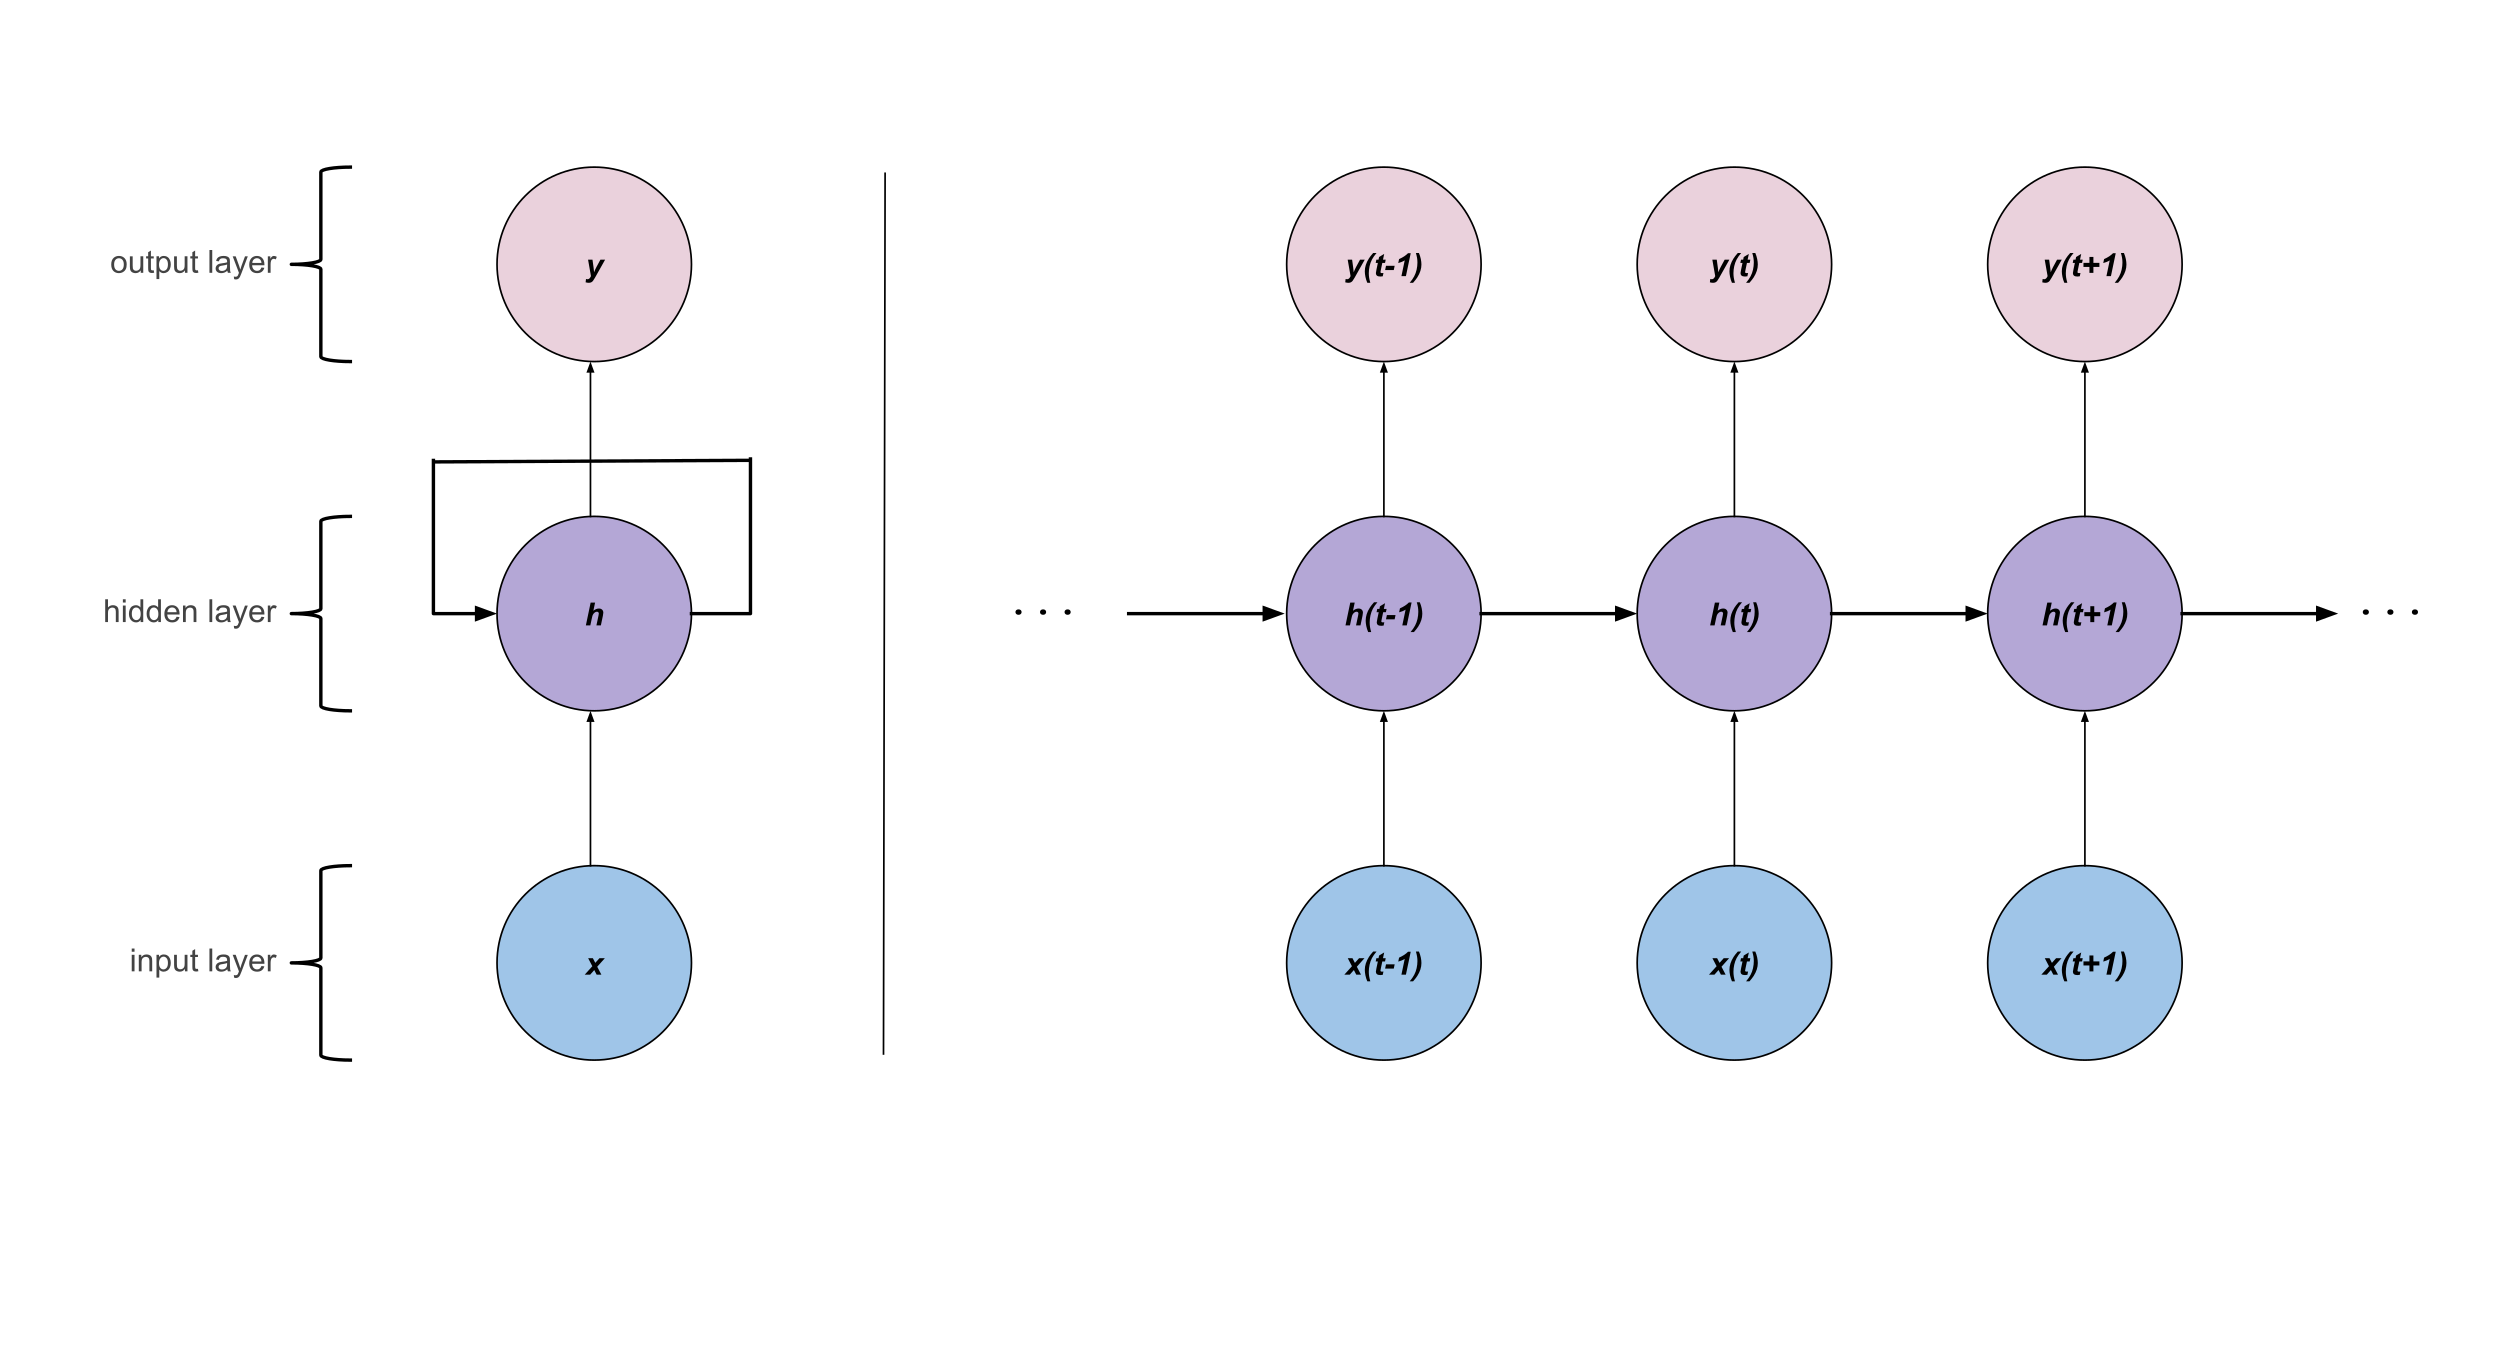 <svg version="1.1" viewBox="0.0 0.0 1466.74 789.635" fill="none" stroke="none" stroke-linecap="square" stroke-miterlimit="10" xmlns:xlink="http://www.w3.org/1999/xlink" xmlns="http://www.w3.org/2000/svg"><clipPath id="p.0"><path d="m0 0l1466.74 0l0 789.635l-1466.74 0l0 -789.635z" clip-rule="nonzero"/></clipPath><g clip-path="url(#p.0)"><path fill="#000000" fill-opacity="0.0" d="m0 0l1466.74 0l0 789.635l-1466.74 0z" fill-rule="evenodd"/><path fill="#9fc5e8" d="m754.882 564.914l0 0c0 -31.502 25.537 -57.039 57.039 -57.039l0 0c15.128 0 29.636 6.009 40.333 16.706c10.697 10.697 16.706 25.205 16.706 40.333l0 0c0 31.502 -25.537 57.039 -57.039 57.039l0 0c-31.502 0 -57.039 -25.537 -57.039 -57.039z" fill-rule="evenodd"/><path stroke="#000000" stroke-width="1.0" stroke-linejoin="round" stroke-linecap="butt" d="m754.882 564.914l0 0c0 -31.502 25.537 -57.039 57.039 -57.039l0 0c15.128 0 29.636 6.009 40.333 16.706c10.697 10.697 16.706 25.205 16.706 40.333l0 0c0 31.502 -25.537 57.039 -57.039 57.039l0 0c-31.502 0 -57.039 -25.537 -57.039 -57.039z" fill-rule="evenodd"/><path fill="#000000" d="m794.323 569.116l-2.406 2.719l-3.203 0l4.469 -4.953l-2.453 -4.719l2.766 0l1.422 2.75l2.453 -2.75l3.172 0l-4.484 5.016l2.438 4.656l-2.781 0l-1.391 -2.719zm9.641 6.641l-1.766 0q-0.75 -1.734 -1.109 -3.516q-0.359 -1.781 -0.359 -3.266q0 -1.859 0.594 -3.734q0.594 -1.875 1.828 -3.812q0.766 -1.234 2.484 -3.172l1.984 0q-1.734 2.031 -2.688 3.828q-0.938 1.797 -1.406 3.922q-0.453 2.109 -0.453 4.125q0 1.359 0.203 2.656q0.203 1.297 0.688 2.969zm3.15 -11.656l0.391 -1.938l1.281 0l0.312 -1.547l3.0 -1.812l-0.703 3.359l1.594 0l-0.391 1.938l-1.609 0l-0.844 4.047q-0.234 1.109 -0.234 1.266q0 0.297 0.188 0.469q0.203 0.172 0.703 0.172q0.172 0 0.859 -0.062l-0.406 1.938q-0.672 0.141 -1.391 0.141q-1.375 0 -2.016 -0.531q-0.625 -0.547 -0.625 -1.484q0 -0.453 0.344 -2.062l0.812 -3.891l-1.266 0zm6.056 1.656l5.078 0l-0.531 2.531l-5.078 0l0.531 -2.531zm7.181 -1.594l0.484 -2.328q3.375 -1.484 5.234 -3.438l1.594 0l-2.812 13.438l-2.641 0l1.938 -9.25q-0.812 0.516 -1.891 0.953q-1.062 0.438 -1.906 0.625zm10.36 -5.906l1.766 0q0.75 1.734 1.109 3.516q0.359 1.781 0.359 3.25q0 1.859 -0.594 3.734q-0.594 1.875 -1.828 3.828q-0.781 1.234 -2.484 3.172l-1.984 0q1.719 -2.031 2.656 -3.828q0.953 -1.781 1.422 -3.891q0.469 -2.125 0.469 -4.156q0 -1.375 -0.203 -2.656q-0.203 -1.297 -0.688 -2.969z" fill-rule="nonzero"/><path fill="#b4a7d6" d="m754.882 359.999l0 0c0 -31.502 25.537 -57.039 57.039 -57.039l0 0c15.128 0 29.636 6.009 40.333 16.706c10.697 10.697 16.706 25.205 16.706 40.333l0 0c0 31.502 -25.537 57.039 -57.039 57.039l0 0c-31.502 0 -57.039 -25.537 -57.039 -57.039z" fill-rule="evenodd"/><path stroke="#000000" stroke-width="1.0" stroke-linejoin="round" stroke-linecap="butt" d="m754.882 359.999l0 0c0 -31.502 25.537 -57.039 57.039 -57.039l0 0c15.128 0 29.636 6.009 40.333 16.706c10.697 10.697 16.706 25.205 16.706 40.333l0 0c0 31.502 -25.537 57.039 -57.039 57.039l0 0c-31.502 0 -57.039 -25.537 -57.039 -57.039z" fill-rule="evenodd"/><path fill="#000000" d="m792.001 366.919l-2.609 0l2.797 -13.359l2.609 0l-1.0 4.766q0.891 -0.703 1.656 -1.0q0.766 -0.312 1.641 -0.312q1.172 0 1.844 0.688q0.688 0.672 0.688 1.766q0 0.578 -0.25 1.797l-1.188 5.656l-2.609 0l1.219 -5.766q0.188 -0.938 0.188 -1.203q0 -0.484 -0.312 -0.766q-0.297 -0.297 -0.812 -0.297q-0.656 0 -1.25 0.453q-0.797 0.594 -1.203 1.469q-0.219 0.484 -0.594 2.281l-0.812 3.828zm12.474 3.922l-1.766 0q-0.75 -1.734 -1.109 -3.516q-0.359 -1.781 -0.359 -3.266q0 -1.859 0.594 -3.734q0.594 -1.875 1.828 -3.812q0.766 -1.234 2.484 -3.172l1.984 0q-1.734 2.031 -2.688 3.828q-0.938 1.797 -1.406 3.922q-0.453 2.109 -0.453 4.125q0 1.359 0.203 2.656q0.203 1.297 0.688 2.969zm3.15 -11.656l0.391 -1.938l1.281 0l0.312 -1.547l3.0 -1.812l-0.703 3.359l1.594 0l-0.391 1.938l-1.609 0l-0.844 4.047q-0.234 1.109 -0.234 1.266q0 0.297 0.188 0.469q0.203 0.172 0.703 0.172q0.172 0 0.859 -0.062l-0.406 1.938q-0.672 0.141 -1.391 0.141q-1.375 0 -2.016 -0.531q-0.625 -0.547 -0.625 -1.484q0 -0.453 0.344 -2.062l0.812 -3.891l-1.266 0zm6.056 1.656l5.078 0l-0.531 2.531l-5.078 0l0.531 -2.531zm7.181 -1.594l0.484 -2.328q3.375 -1.484 5.234 -3.438l1.594 0l-2.812 13.438l-2.641 0l1.938 -9.25q-0.812 0.516 -1.891 0.953q-1.062 0.438 -1.906 0.625zm10.36 -5.906l1.766 0q0.75 1.734 1.109 3.516q0.359 1.781 0.359 3.25q0 1.859 -0.594 3.734q-0.594 1.875 -1.828 3.828q-0.781 1.234 -2.484 3.172l-1.984 0q1.719 -2.031 2.656 -3.828q0.953 -1.781 1.422 -3.891q0.469 -2.125 0.469 -4.156q0 -1.375 -0.203 -2.656q-0.203 -1.297 -0.688 -2.969z" fill-rule="nonzero"/><path fill="#ead1dc" d="m754.882 155.084l0 0c0 -31.502 25.537 -57.039 57.039 -57.039l0 0c15.128 0 29.636 6.009 40.333 16.706c10.697 10.697 16.706 25.205 16.706 40.333l0 0c0 31.502 -25.537 57.039 -57.039 57.039l0 0c-31.502 0 -57.039 -25.537 -57.039 -57.039z" fill-rule="evenodd"/><path stroke="#000000" stroke-width="1.0" stroke-linejoin="round" stroke-linecap="butt" d="m754.882 155.084l0 0c0 -31.502 25.537 -57.039 57.039 -57.039l0 0c15.128 0 29.636 6.009 40.333 16.706c10.697 10.697 16.706 25.205 16.706 40.333l0 0c0 31.502 -25.537 57.039 -57.039 57.039l0 0c-31.502 0 -57.039 -25.537 -57.039 -57.039z" fill-rule="evenodd"/><path fill="#000000" d="m790.683 152.332l2.594 0l0.656 4.812q0.25 1.859 0.281 2.609q0.516 -1.484 1.406 -3.141l2.312 -4.281l2.766 0l-5.969 10.625q-0.75 1.312 -1.172 1.844q-0.422 0.531 -1.016 0.828q-0.594 0.297 -1.438 0.297q-0.828 0 -1.859 -0.281l0.219 -1.953q0.469 0.141 0.922 0.141q1.203 0 1.984 -1.828l-1.688 -9.672zm13.282 13.594l-1.766 0q-0.75 -1.734 -1.109 -3.516q-0.359 -1.781 -0.359 -3.266q0 -1.859 0.594 -3.734q0.594 -1.875 1.828 -3.812q0.766 -1.234 2.484 -3.172l1.984 0q-1.734 2.031 -2.688 3.828q-0.938 1.797 -1.406 3.922q-0.453 2.109 -0.453 4.125q0 1.359 0.203 2.656q0.203 1.297 0.688 2.969zm3.15 -11.656l0.391 -1.938l1.281 0l0.312 -1.547l3.0 -1.812l-0.703 3.359l1.594 0l-0.391 1.938l-1.609 0l-0.844 4.047q-0.234 1.109 -0.234 1.266q0 0.297 0.188 0.469q0.203 0.172 0.703 0.172q0.172 0 0.859 -0.062l-0.406 1.938q-0.672 0.141 -1.391 0.141q-1.375 0 -2.016 -0.531q-0.625 -0.547 -0.625 -1.484q0 -0.453 0.344 -2.062l0.812 -3.891l-1.266 0zm6.056 1.656l5.078 0l-0.531 2.531l-5.078 0l0.531 -2.531zm7.181 -1.594l0.484 -2.328q3.375 -1.484 5.234 -3.438l1.594 0l-2.812 13.438l-2.641 0l1.938 -9.25q-0.812 0.516 -1.891 0.953q-1.062 0.438 -1.906 0.625zm10.36 -5.906l1.766 0q0.75 1.734 1.109 3.516q0.359 1.781 0.359 3.25q0 1.859 -0.594 3.734q-0.594 1.875 -1.828 3.828q-0.781 1.234 -2.484 3.172l-1.984 0q1.719 -2.031 2.656 -3.828q0.953 -1.781 1.422 -3.891q0.469 -2.125 0.469 -4.156q0 -1.375 -0.203 -2.656q-0.203 -1.297 -0.688 -2.969z" fill-rule="nonzero"/><path fill="#9fc5e8" d="m960.523 564.914l0 0c0 -31.502 25.537 -57.039 57.039 -57.039l0 0c15.128 0 29.636 6.009 40.333 16.706c10.697 10.697 16.706 25.205 16.706 40.333l0 0c0 31.502 -25.537 57.039 -57.039 57.039l0 0c-31.502 0 -57.039 -25.537 -57.039 -57.039z" fill-rule="evenodd"/><path stroke="#000000" stroke-width="1.0" stroke-linejoin="round" stroke-linecap="butt" d="m960.523 564.914l0 0c0 -31.502 25.537 -57.039 57.039 -57.039l0 0c15.128 0 29.636 6.009 40.333 16.706c10.697 10.697 16.706 25.205 16.706 40.333l0 0c0 31.502 -25.537 57.039 -57.039 57.039l0 0c-31.502 0 -57.039 -25.537 -57.039 -57.039z" fill-rule="evenodd"/><path fill="#000000" d="m1008.259 569.116l-2.406 2.719l-3.203 0l4.469 -4.953l-2.453 -4.719l2.766 0l1.422 2.75l2.453 -2.75l3.172 0l-4.484 5.016l2.438 4.656l-2.781 0l-1.391 -2.719zm9.641 6.641l-1.766 0q-0.75 -1.734 -1.109 -3.516q-0.359 -1.781 -0.359 -3.266q0 -1.859 0.594 -3.734q0.594 -1.875 1.828 -3.812q0.766 -1.234 2.484 -3.172l1.984 0q-1.734 2.031 -2.688 3.828q-0.938 1.797 -1.406 3.922q-0.453 2.109 -0.453 4.125q0 1.359 0.203 2.656q0.203 1.297 0.688 2.969zm3.15 -11.656l0.391 -1.938l1.281 0l0.312 -1.547l3 -1.812l-0.703 3.359l1.594 0l-0.391 1.938l-1.609 0l-0.844 4.047q-0.234 1.109 -0.234 1.266q0 0.297 0.187 0.469q0.203 0.172 0.703 0.172q0.172 0 0.859 -0.062l-0.406 1.938q-0.672 0.141 -1.391 0.141q-1.375 0 -2.016 -0.531q-0.625 -0.547 -0.625 -1.484q0 -0.453 0.344 -2.062l0.812 -3.891l-1.266 0zm7.01 -5.844l1.766 0q0.75 1.734 1.109 3.516q0.359 1.781 0.359 3.25q0 1.859 -0.594 3.734q-0.594 1.875 -1.828 3.828q-0.781 1.234 -2.484 3.172l-1.984 0q1.719 -2.031 2.656 -3.828q0.953 -1.781 1.422 -3.891q0.469 -2.125 0.469 -4.156q0 -1.375 -0.203 -2.656q-0.203 -1.297 -0.688 -2.969z" fill-rule="nonzero"/><path fill="#b4a7d6" d="m960.523 359.999l0 0c0 -31.502 25.537 -57.039 57.039 -57.039l0 0c15.128 0 29.636 6.009 40.333 16.706c10.697 10.697 16.706 25.205 16.706 40.333l0 0c0 31.502 -25.537 57.039 -57.039 57.039l0 0c-31.502 0 -57.039 -25.537 -57.039 -57.039z" fill-rule="evenodd"/><path stroke="#000000" stroke-width="1.0" stroke-linejoin="round" stroke-linecap="butt" d="m960.523 359.999l0 0c0 -31.502 25.537 -57.039 57.039 -57.039l0 0c15.128 0 29.636 6.009 40.333 16.706c10.697 10.697 16.706 25.205 16.706 40.333l0 0c0 31.502 -25.537 57.039 -57.039 57.039l0 0c-31.502 0 -57.039 -25.537 -57.039 -57.039z" fill-rule="evenodd"/><path fill="#000000" d="m1005.936 366.919l-2.609 0l2.797 -13.359l2.609 0l-1.0 4.766q0.891 -0.703 1.656 -1.0q0.766 -0.312 1.641 -0.312q1.172 0 1.844 0.688q0.688 0.672 0.688 1.766q0 0.578 -0.25 1.797l-1.188 5.656l-2.609 0l1.219 -5.766q0.188 -0.938 0.188 -1.203q0 -0.484 -0.312 -0.766q-0.297 -0.297 -0.812 -0.297q-0.656 0 -1.25 0.453q-0.797 0.594 -1.203 1.469q-0.219 0.484 -0.594 2.281l-0.812 3.828zm12.474 3.922l-1.766 0q-0.75 -1.734 -1.109 -3.516q-0.359 -1.781 -0.359 -3.266q0 -1.859 0.594 -3.734q0.594 -1.875 1.828 -3.812q0.766 -1.234 2.484 -3.172l1.984 0q-1.734 2.031 -2.688 3.828q-0.938 1.797 -1.406 3.922q-0.453 2.109 -0.453 4.125q0 1.359 0.203 2.656q0.203 1.297 0.688 2.969zm3.15 -11.656l0.391 -1.938l1.281 0l0.312 -1.547l3 -1.812l-0.703 3.359l1.594 0l-0.391 1.938l-1.609 0l-0.844 4.047q-0.234 1.109 -0.234 1.266q0 0.297 0.188 0.469q0.203 0.172 0.703 0.172q0.172 0 0.859 -0.062l-0.406 1.938q-0.672 0.141 -1.391 0.141q-1.375 0 -2.016 -0.531q-0.625 -0.547 -0.625 -1.484q0 -0.453 0.344 -2.062l0.812 -3.891l-1.266 0zm7.01 -5.844l1.766 0q0.75 1.734 1.109 3.516q0.359 1.781 0.359 3.25q0 1.859 -0.594 3.734q-0.594 1.875 -1.828 3.828q-0.781 1.234 -2.484 3.172l-1.984 0q1.719 -2.031 2.656 -3.828q0.953 -1.781 1.422 -3.891q0.469 -2.125 0.469 -4.156q0 -1.375 -0.203 -2.656q-0.203 -1.297 -0.688 -2.969z" fill-rule="nonzero"/><path fill="#ead1dc" d="m960.523 155.084l0 0c0 -31.502 25.537 -57.039 57.039 -57.039l0 0c15.128 0 29.636 6.009 40.333 16.706c10.697 10.697 16.706 25.205 16.706 40.333l0 0c0 31.502 -25.537 57.039 -57.039 57.039l0 0c-31.502 0 -57.039 -25.537 -57.039 -57.039z" fill-rule="evenodd"/><path stroke="#000000" stroke-width="1.0" stroke-linejoin="round" stroke-linecap="butt" d="m960.523 155.084l0 0c0 -31.502 25.537 -57.039 57.039 -57.039l0 0c15.128 0 29.636 6.009 40.333 16.706c10.697 10.697 16.706 25.205 16.706 40.333l0 0c0 31.502 -25.537 57.039 -57.039 57.039l0 0c-31.502 0 -57.039 -25.537 -57.039 -57.039z" fill-rule="evenodd"/><path fill="#000000" d="m1004.618 152.332l2.594 0l0.656 4.812q0.25 1.859 0.281 2.609q0.516 -1.484 1.406 -3.141l2.312 -4.281l2.766 0l-5.969 10.625q-0.75 1.312 -1.172 1.844q-0.422 0.531 -1.016 0.828q-0.594 0.297 -1.438 0.297q-0.828 0 -1.859 -0.281l0.219 -1.953q0.469 0.141 0.922 0.141q1.203 0 1.984 -1.828l-1.688 -9.672zm13.282 13.594l-1.766 0q-0.75 -1.734 -1.109 -3.516q-0.359 -1.781 -0.359 -3.266q0 -1.859 0.594 -3.734q0.594 -1.875 1.828 -3.812q0.766 -1.234 2.484 -3.172l1.984 0q-1.734 2.031 -2.688 3.828q-0.938 1.797 -1.406 3.922q-0.453 2.109 -0.453 4.125q0 1.359 0.203 2.656q0.203 1.297 0.688 2.969zm3.15 -11.656l0.391 -1.938l1.281 0l0.312 -1.547l3 -1.812l-0.703 3.359l1.594 0l-0.391 1.938l-1.609 0l-0.844 4.047q-0.234 1.109 -0.234 1.266q0 0.297 0.187 0.469q0.203 0.172 0.703 0.172q0.172 0 0.859 -0.062l-0.406 1.938q-0.672 0.141 -1.391 0.141q-1.375 0 -2.016 -0.531q-0.625 -0.547 -0.625 -1.484q0 -0.453 0.344 -2.062l0.812 -3.891l-1.266 0zm7.01 -5.844l1.766 0q0.75 1.734 1.109 3.516q0.359 1.781 0.359 3.25q0 1.859 -0.594 3.734q-0.594 1.875 -1.828 3.828q-0.781 1.234 -2.484 3.172l-1.984 0q1.719 -2.031 2.656 -3.828q0.953 -1.781 1.422 -3.891q0.469 -2.125 0.469 -4.156q0 -1.375 -0.203 -2.656q-0.203 -1.297 -0.688 -2.969z" fill-rule="nonzero"/><path fill="#9fc5e8" d="m1166.164 564.914l0 0c0 -31.502 25.537 -57.039 57.039 -57.039l0 0c15.128 0 29.636 6.009 40.333 16.706c10.697 10.697 16.706 25.205 16.706 40.333l0 0c0 31.502 -25.537 57.039 -57.039 57.039l0 0c-31.502 0 -57.039 -25.537 -57.039 -57.039z" fill-rule="evenodd"/><path stroke="#000000" stroke-width="1.0" stroke-linejoin="round" stroke-linecap="butt" d="m1166.164 564.914l0 0c0 -31.502 25.537 -57.039 57.039 -57.039l0 0c15.128 0 29.636 6.009 40.333 16.706c10.697 10.697 16.706 25.205 16.706 40.333l0 0c0 31.502 -25.537 57.039 -57.039 57.039l0 0c-31.502 0 -57.039 -25.537 -57.039 -57.039z" fill-rule="evenodd"/><path fill="#000000" d="m1203.264 569.116l-2.406 2.719l-3.203 0l4.469 -4.953l-2.453 -4.719l2.766 0l1.422 2.75l2.453 -2.75l3.172 0l-4.484 5.016l2.438 4.656l-2.781 0l-1.391 -2.719zm9.641 6.641l-1.766 0q-0.75 -1.734 -1.109 -3.516q-0.359 -1.781 -0.359 -3.266q0 -1.859 0.594 -3.734q0.594 -1.875 1.828 -3.812q0.766 -1.234 2.484 -3.172l1.984 0q-1.734 2.031 -2.688 3.828q-0.938 1.797 -1.406 3.922q-0.453 2.109 -0.453 4.125q0 1.359 0.203 2.656q0.203 1.297 0.688 2.969zm3.15 -11.656l0.391 -1.938l1.281 0l0.312 -1.547l3.0 -1.812l-0.703 3.359l1.594 0l-0.391 1.938l-1.609 0l-0.844 4.047q-0.234 1.109 -0.234 1.266q0 0.297 0.188 0.469q0.203 0.172 0.703 0.172q0.172 0 0.859 -0.062l-0.406 1.938q-0.672 0.141 -1.391 0.141q-1.375 0 -2.016 -0.531q-0.625 -0.547 -0.625 -1.484q0 -0.453 0.344 -2.062l0.812 -3.891l-1.266 0zm9.807 5.812l0 -3.469l-3.5 0l0 -2.391l3.5 0l0 -3.484l2.328 0l0 3.484l3.516 0l0 2.391l-3.516 0l0 3.469l-2.328 0zm8.114 -5.75l0.484 -2.328q3.375 -1.484 5.234 -3.438l1.594 0l-2.812 13.438l-2.641 0l1.938 -9.25q-0.812 0.516 -1.891 0.953q-1.062 0.438 -1.906 0.625zm10.36 -5.906l1.766 0q0.75 1.734 1.109 3.516q0.359 1.781 0.359 3.25q0 1.859 -0.594 3.734q-0.594 1.875 -1.828 3.828q-0.781 1.234 -2.484 3.172l-1.984 0q1.719 -2.031 2.656 -3.828q0.953 -1.781 1.422 -3.891q0.469 -2.125 0.469 -4.156q0 -1.375 -0.203 -2.656q-0.203 -1.297 -0.688 -2.969z" fill-rule="nonzero"/><path fill="#b4a7d6" d="m1166.164 359.999l0 0c0 -31.502 25.537 -57.039 57.039 -57.039l0 0c15.128 0 29.636 6.009 40.333 16.706c10.697 10.697 16.706 25.205 16.706 40.333l0 0c0 31.502 -25.537 57.039 -57.039 57.039l0 0c-31.502 0 -57.039 -25.537 -57.039 -57.039z" fill-rule="evenodd"/><path stroke="#000000" stroke-width="1.0" stroke-linejoin="round" stroke-linecap="butt" d="m1166.164 359.999l0 0c0 -31.502 25.537 -57.039 57.039 -57.039l0 0c15.128 0 29.636 6.009 40.333 16.706c10.697 10.697 16.706 25.205 16.706 40.333l0 0c0 31.502 -25.537 57.039 -57.039 57.039l0 0c-31.502 0 -57.039 -25.537 -57.039 -57.039z" fill-rule="evenodd"/><path fill="#000000" d="m1200.942 366.919l-2.609 0l2.797 -13.359l2.609 0l-1.0 4.766q0.891 -0.703 1.656 -1.0q0.766 -0.312 1.641 -0.312q1.172 0 1.844 0.688q0.688 0.672 0.688 1.766q0 0.578 -0.25 1.797l-1.188 5.656l-2.609 0l1.219 -5.766q0.188 -0.938 0.188 -1.203q0 -0.484 -0.312 -0.766q-0.297 -0.297 -0.812 -0.297q-0.656 0 -1.25 0.453q-0.797 0.594 -1.203 1.469q-0.219 0.484 -0.594 2.281l-0.812 3.828zm12.474 3.922l-1.766 0q-0.75 -1.734 -1.109 -3.516q-0.359 -1.781 -0.359 -3.266q0 -1.859 0.594 -3.734q0.594 -1.875 1.828 -3.812q0.766 -1.234 2.484 -3.172l1.984 0q-1.734 2.031 -2.688 3.828q-0.938 1.797 -1.406 3.922q-0.453 2.109 -0.453 4.125q0 1.359 0.203 2.656q0.203 1.297 0.688 2.969zm3.15 -11.656l0.391 -1.938l1.281 0l0.312 -1.547l3.0 -1.812l-0.703 3.359l1.594 0l-0.391 1.938l-1.609 0l-0.844 4.047q-0.234 1.109 -0.234 1.266q0 0.297 0.188 0.469q0.203 0.172 0.703 0.172q0.172 0 0.859 -0.062l-0.406 1.938q-0.672 0.141 -1.391 0.141q-1.375 0 -2.016 -0.531q-0.625 -0.547 -0.625 -1.484q0 -0.453 0.344 -2.062l0.812 -3.891l-1.266 0zm9.807 5.812l0 -3.469l-3.5 0l0 -2.391l3.5 0l0 -3.484l2.328 0l0 3.484l3.516 0l0 2.391l-3.516 0l0 3.469l-2.328 0zm8.114 -5.75l0.484 -2.328q3.375 -1.484 5.234 -3.438l1.594 0l-2.812 13.438l-2.641 0l1.938 -9.25q-0.812 0.516 -1.891 0.953q-1.062 0.438 -1.906 0.625zm10.36 -5.906l1.766 0q0.75 1.734 1.109 3.516q0.359 1.781 0.359 3.25q0 1.859 -0.594 3.734q-0.594 1.875 -1.828 3.828q-0.781 1.234 -2.484 3.172l-1.984 0q1.719 -2.031 2.656 -3.828q0.953 -1.781 1.422 -3.891q0.469 -2.125 0.469 -4.156q0 -1.375 -0.203 -2.656q-0.203 -1.297 -0.688 -2.969z" fill-rule="nonzero"/><path fill="#ead1dc" d="m1166.164 155.084l0 0c0 -31.502 25.537 -57.039 57.039 -57.039l0 0c15.128 0 29.636 6.009 40.333 16.706c10.697 10.697 16.706 25.205 16.706 40.333l0 0c0 31.502 -25.537 57.039 -57.039 57.039l0 0c-31.502 0 -57.039 -25.537 -57.039 -57.039z" fill-rule="evenodd"/><path stroke="#000000" stroke-width="1.0" stroke-linejoin="round" stroke-linecap="butt" d="m1166.164 155.084l0 0c0 -31.502 25.537 -57.039 57.039 -57.039l0 0c15.128 0 29.636 6.009 40.333 16.706c10.697 10.697 16.706 25.205 16.706 40.333l0 0c0 31.502 -25.537 57.039 -57.039 57.039l0 0c-31.502 0 -57.039 -25.537 -57.039 -57.039z" fill-rule="evenodd"/><path fill="#000000" d="m1199.624 152.332l2.594 0l0.656 4.812q0.25 1.859 0.281 2.609q0.516 -1.484 1.406 -3.141l2.312 -4.281l2.766 0l-5.969 10.625q-0.75 1.312 -1.172 1.844q-0.422 0.531 -1.016 0.828q-0.594 0.297 -1.438 0.297q-0.828 0 -1.859 -0.281l0.219 -1.953q0.469 0.141 0.922 0.141q1.203 0 1.984 -1.828l-1.688 -9.672zm13.282 13.594l-1.766 0q-0.75 -1.734 -1.109 -3.516q-0.359 -1.781 -0.359 -3.266q0 -1.859 0.594 -3.734q0.594 -1.875 1.828 -3.812q0.766 -1.234 2.484 -3.172l1.984 0q-1.734 2.031 -2.688 3.828q-0.938 1.797 -1.406 3.922q-0.453 2.109 -0.453 4.125q0 1.359 0.203 2.656q0.203 1.297 0.688 2.969zm3.15 -11.656l0.391 -1.938l1.281 0l0.312 -1.547l3.0 -1.812l-0.703 3.359l1.594 0l-0.391 1.938l-1.609 0l-0.844 4.047q-0.234 1.109 -0.234 1.266q0 0.297 0.188 0.469q0.203 0.172 0.703 0.172q0.172 0 0.859 -0.062l-0.406 1.938q-0.672 0.141 -1.391 0.141q-1.375 0 -2.016 -0.531q-0.625 -0.547 -0.625 -1.484q0 -0.453 0.344 -2.062l0.812 -3.891l-1.266 0zm9.807 5.812l0 -3.469l-3.5 0l0 -2.391l3.5 0l0 -3.484l2.328 0l0 3.484l3.516 0l0 2.391l-3.516 0l0 3.469l-2.328 0zm8.114 -5.75l0.484 -2.328q3.375 -1.484 5.234 -3.438l1.594 0l-2.812 13.438l-2.641 0l1.938 -9.25q-0.812 0.516 -1.891 0.953q-1.062 0.438 -1.906 0.625zm10.36 -5.906l1.766 0q0.75 1.734 1.109 3.516q0.359 1.781 0.359 3.25q0 1.859 -0.594 3.734q-0.594 1.875 -1.828 3.828q-0.781 1.234 -2.484 3.172l-1.984 0q1.719 -2.031 2.656 -3.828q0.953 -1.781 1.422 -3.891q0.469 -2.125 0.469 -4.156q0 -1.375 -0.203 -2.656q-0.203 -1.297 -0.688 -2.969z" fill-rule="nonzero"/><path fill="#000000" fill-opacity="0.0" d="m811.921 507.875l0 -90.835" fill-rule="evenodd"/><path stroke="#000000" stroke-width="1.0" stroke-linejoin="round" stroke-linecap="butt" d="m811.921 507.875l0 -84.835" fill-rule="evenodd"/><path fill="#000000" stroke="#000000" stroke-width="1.0" stroke-linecap="butt" d="m813.573 423.04l-1.652 -4.538l-1.652 4.538z" fill-rule="evenodd"/><path fill="#000000" fill-opacity="0.0" d="m811.921 302.96l0 -90.835" fill-rule="evenodd"/><path stroke="#000000" stroke-width="1.0" stroke-linejoin="round" stroke-linecap="butt" d="m811.921 302.96l0 -84.835" fill-rule="evenodd"/><path fill="#000000" stroke="#000000" stroke-width="1.0" stroke-linecap="butt" d="m813.573 218.125l-1.652 -4.538l-1.652 4.538z" fill-rule="evenodd"/><path fill="#000000" fill-opacity="0.0" d="m868.961 359.999l91.559 0" fill-rule="evenodd"/><path stroke="#000000" stroke-width="2.0" stroke-linejoin="round" stroke-linecap="butt" d="m868.961 359.999l79.559 0" fill-rule="evenodd"/><path fill="#000000" stroke="#000000" stroke-width="2.0" stroke-linecap="butt" d="m948.52 363.303l9.076 -3.303l-9.076 -3.303z" fill-rule="evenodd"/><path fill="#000000" fill-opacity="0.0" d="m1017.562 302.96l0 -90.835" fill-rule="evenodd"/><path stroke="#000000" stroke-width="1.0" stroke-linejoin="round" stroke-linecap="butt" d="m1017.562 302.96l0 -84.835" fill-rule="evenodd"/><path fill="#000000" stroke="#000000" stroke-width="1.0" stroke-linecap="butt" d="m1019.214 218.125l-1.652 -4.538l-1.652 4.538z" fill-rule="evenodd"/><path fill="#000000" fill-opacity="0.0" d="m1074.602 359.999l91.559 0" fill-rule="evenodd"/><path stroke="#000000" stroke-width="2.0" stroke-linejoin="round" stroke-linecap="butt" d="m1074.602 359.999l79.559 0" fill-rule="evenodd"/><path fill="#000000" stroke="#000000" stroke-width="2.0" stroke-linecap="butt" d="m1154.161 363.303l9.076 -3.303l-9.076 -3.303z" fill-rule="evenodd"/><path fill="#000000" fill-opacity="0.0" d="m1017.562 507.875l0 -90.835" fill-rule="evenodd"/><path stroke="#000000" stroke-width="1.0" stroke-linejoin="round" stroke-linecap="butt" d="m1017.562 507.875l0 -84.835" fill-rule="evenodd"/><path fill="#000000" stroke="#000000" stroke-width="1.0" stroke-linecap="butt" d="m1019.214 423.04l-1.652 -4.538l-1.652 4.538z" fill-rule="evenodd"/><path fill="#000000" fill-opacity="0.0" d="m1223.203 507.875l0 -90.835" fill-rule="evenodd"/><path stroke="#000000" stroke-width="1.0" stroke-linejoin="round" stroke-linecap="butt" d="m1223.203 507.875l0 -84.835" fill-rule="evenodd"/><path fill="#000000" stroke="#000000" stroke-width="1.0" stroke-linecap="butt" d="m1224.855 423.04l-1.652 -4.538l-1.652 4.538z" fill-rule="evenodd"/><path fill="#000000" fill-opacity="0.0" d="m1223.203 302.96l0 -90.835" fill-rule="evenodd"/><path stroke="#000000" stroke-width="1.0" stroke-linejoin="round" stroke-linecap="butt" d="m1223.203 302.96l0 -84.835" fill-rule="evenodd"/><path fill="#000000" stroke="#000000" stroke-width="1.0" stroke-linecap="butt" d="m1224.855 218.125l-1.652 -4.538l-1.652 4.538z" fill-rule="evenodd"/><path fill="#9fc5e8" d="m291.602 564.916l0 0c0 -31.502 25.537 -57.039 57.039 -57.039l0 0c15.128 0 29.636 6.009 40.333 16.706c10.697 10.697 16.706 25.205 16.706 40.333l0 0c0 31.502 -25.537 57.039 -57.039 57.039l0 0c-31.502 0 -57.039 -25.537 -57.039 -57.039z" fill-rule="evenodd"/><path stroke="#000000" stroke-width="1.0" stroke-linejoin="round" stroke-linecap="butt" d="m291.602 564.916l0 0c0 -31.502 25.537 -57.039 57.039 -57.039l0 0c15.128 0 29.636 6.009 40.333 16.706c10.697 10.697 16.706 25.205 16.706 40.333l0 0c0 31.502 -25.537 57.039 -57.039 57.039l0 0c-31.502 0 -57.039 -25.537 -57.039 -57.039z" fill-rule="evenodd"/><path fill="#000000" d="m348.656 569.117l-2.406 2.719l-3.203 0l4.469 -4.953l-2.453 -4.719l2.766 0l1.422 2.75l2.453 -2.75l3.172 0l-4.484 5.016l2.438 4.656l-2.781 0l-1.391 -2.719z" fill-rule="nonzero"/><path fill="#b4a7d6" d="m291.602 360.001l0 0c0 -31.502 25.537 -57.039 57.039 -57.039l0 0c15.128 0 29.636 6.009 40.333 16.706c10.697 10.697 16.706 25.205 16.706 40.333l0 0c0 31.502 -25.537 57.039 -57.039 57.039l0 0c-31.502 0 -57.039 -25.537 -57.039 -57.039z" fill-rule="evenodd"/><path stroke="#000000" stroke-width="1.0" stroke-linejoin="round" stroke-linecap="butt" d="m291.602 360.001l0 0c0 -31.502 25.537 -57.039 57.039 -57.039l0 0c15.128 0 29.636 6.009 40.333 16.706c10.697 10.697 16.706 25.205 16.706 40.333l0 0c0 31.502 -25.537 57.039 -57.039 57.039l0 0c-31.502 0 -57.039 -25.537 -57.039 -57.039z" fill-rule="evenodd"/><path fill="#000000" d="m346.334 366.921l-2.609 0l2.797 -13.359l2.609 0l-1.0 4.766q0.891 -0.703 1.656 -1.0q0.766 -0.312 1.641 -0.312q1.172 0 1.844 0.688q0.688 0.672 0.688 1.766q0 0.578 -0.25 1.797l-1.188 5.656l-2.609 0l1.219 -5.766q0.188 -0.938 0.188 -1.203q0 -0.484 -0.312 -0.766q-0.297 -0.297 -0.812 -0.297q-0.656 0 -1.25 0.453q-0.797 0.594 -1.203 1.469q-0.219 0.484 -0.594 2.281l-0.812 3.828z" fill-rule="nonzero"/><path fill="#ead1dc" d="m291.602 155.085l0 0c0 -31.502 25.537 -57.039 57.039 -57.039l0 0c15.128 0 29.636 6.009 40.333 16.706c10.697 10.697 16.706 25.205 16.706 40.333l0 0c0 31.502 -25.537 57.039 -57.039 57.039l0 0c-31.502 0 -57.039 -25.537 -57.039 -57.039z" fill-rule="evenodd"/><path stroke="#000000" stroke-width="1.0" stroke-linejoin="round" stroke-linecap="butt" d="m291.602 155.085l0 0c0 -31.502 25.537 -57.039 57.039 -57.039l0 0c15.128 0 29.636 6.009 40.333 16.706c10.697 10.697 16.706 25.205 16.706 40.333l0 0c0 31.502 -25.537 57.039 -57.039 57.039l0 0c-31.502 0 -57.039 -25.537 -57.039 -57.039z" fill-rule="evenodd"/><path fill="#000000" d="m345.016 152.333l2.594 0l0.656 4.812q0.25 1.859 0.281 2.609q0.516 -1.484 1.406 -3.141l2.312 -4.281l2.766 0l-5.969 10.625q-0.75 1.312 -1.172 1.844q-0.422 0.531 -1.016 0.828q-0.594 0.297 -1.438 0.297q-0.828 0 -1.859 -0.281l0.219 -1.953q0.469 0.141 0.922 0.141q1.203 0 1.984 -1.828l-1.688 -9.672z" fill-rule="nonzero"/><path fill="#000000" fill-opacity="0.0" d="m346.423 302.96l0 -90.835" fill-rule="evenodd"/><path stroke="#000000" stroke-width="1.0" stroke-linejoin="round" stroke-linecap="butt" d="m346.423 302.96l0 -84.835" fill-rule="evenodd"/><path fill="#000000" stroke="#000000" stroke-width="1.0" stroke-linecap="butt" d="m348.075 218.125l-1.652 -4.538l-1.652 4.538z" fill-rule="evenodd"/><path fill="#000000" fill-opacity="0.0" d="m346.423 507.875l0 -90.835" fill-rule="evenodd"/><path stroke="#000000" stroke-width="1.0" stroke-linejoin="round" stroke-linecap="butt" d="m346.423 507.875l0 -84.835" fill-rule="evenodd"/><path fill="#000000" stroke="#000000" stroke-width="1.0" stroke-linecap="butt" d="m348.075 423.04l-1.652 -4.538l-1.652 4.538z" fill-rule="evenodd"/><path fill="#000000" fill-opacity="0.0" d="m405.68 360.001l34.614 0l0 -90.709" fill-rule="evenodd"/><path stroke="#000000" stroke-width="2.0" stroke-linejoin="round" stroke-linecap="butt" d="m405.68 360.001l34.614 0l0 -90.709" fill-rule="evenodd"/><path fill="#000000" fill-opacity="0.0" d="m291.602 360.001l-37.323 0l0 -89.858" fill-rule="evenodd"/><path stroke="#000000" stroke-width="2.0" stroke-linejoin="round" stroke-linecap="butt" d="m279.602 360.001l-25.323 0l0 -89.858" fill-rule="evenodd"/><path fill="#000000" stroke="#000000" stroke-width="2.0" stroke-linecap="butt" d="m279.602 363.304l9.076 -3.303l-9.076 -3.303z" fill-rule="evenodd"/><path fill="#000000" fill-opacity="0.0" d="m254.766 270.992l184.378 -0.913" fill-rule="evenodd"/><path stroke="#000000" stroke-width="2.0" stroke-linejoin="round" stroke-linecap="butt" d="m254.766 270.992l184.378 -0.913" fill-rule="evenodd"/><path fill="#000000" fill-opacity="0.0" d="m205.551 621.955c-9.558 0 -17.307 -1.291 -17.307 -2.884l0 -51.271c0 -1.593 -7.749 -2.884 -17.307 -2.884l0 0c9.558 0 17.307 -1.291 17.307 -2.884l0 -51.271l0 0c0 -1.593 7.749 -2.884 17.307 -2.884z" fill-rule="evenodd"/><path fill="#000000" fill-opacity="0.0" d="m205.551 621.955c-9.558 0 -17.307 -1.291 -17.307 -2.884l0 -51.271c0 -1.593 -7.749 -2.884 -17.307 -2.884l0 0c9.558 0 17.307 -1.291 17.307 -2.884l0 -51.271l0 0c0 -1.593 7.749 -2.884 17.307 -2.884" fill-rule="evenodd"/><path stroke="#000000" stroke-width="2.0" stroke-linejoin="round" stroke-linecap="butt" d="m205.551 621.955c-9.558 0 -17.307 -1.291 -17.307 -2.884l0 -51.271c0 -1.593 -7.749 -2.884 -17.307 -2.884l0 0c9.558 0 17.307 -1.291 17.307 -2.884l0 -51.271l0 0c0 -1.593 7.749 -2.884 17.307 -2.884" fill-rule="evenodd"/><path fill="#000000" fill-opacity="0.0" d="m205.551 417.039c-9.558 0 -17.307 -1.291 -17.307 -2.884l0 -51.271c0 -1.593 -7.749 -2.884 -17.307 -2.884l0 0c9.558 0 17.307 -1.291 17.307 -2.884l0 -51.271l0 0c0 -1.593 7.749 -2.884 17.307 -2.884z" fill-rule="evenodd"/><path fill="#000000" fill-opacity="0.0" d="m205.551 417.039c-9.558 0 -17.307 -1.291 -17.307 -2.884l0 -51.271c0 -1.593 -7.749 -2.884 -17.307 -2.884l0 0c9.558 0 17.307 -1.291 17.307 -2.884l0 -51.271l0 0c0 -1.593 7.749 -2.884 17.307 -2.884" fill-rule="evenodd"/><path stroke="#000000" stroke-width="2.0" stroke-linejoin="round" stroke-linecap="butt" d="m205.551 417.039c-9.558 0 -17.307 -1.291 -17.307 -2.884l0 -51.271c0 -1.593 -7.749 -2.884 -17.307 -2.884l0 0c9.558 0 17.307 -1.291 17.307 -2.884l0 -51.271l0 0c0 -1.593 7.749 -2.884 17.307 -2.884" fill-rule="evenodd"/><path fill="#000000" fill-opacity="0.0" d="m205.551 212.123c-9.558 0 -17.307 -1.291 -17.307 -2.884l0 -51.271c0 -1.593 -7.749 -2.884 -17.307 -2.884l0 0c9.558 0 17.307 -1.291 17.307 -2.884l0 -51.271l0 0c0 -1.593 7.749 -2.884 17.307 -2.884z" fill-rule="evenodd"/><path fill="#000000" fill-opacity="0.0" d="m205.551 212.123c-9.558 0 -17.307 -1.291 -17.307 -2.884l0 -51.271c0 -1.593 -7.749 -2.884 -17.307 -2.884l0 0c9.558 0 17.307 -1.291 17.307 -2.884l0 -51.271l0 0c0 -1.593 7.749 -2.884 17.307 -2.884" fill-rule="evenodd"/><path stroke="#000000" stroke-width="2.0" stroke-linejoin="round" stroke-linecap="butt" d="m205.551 212.123c-9.558 0 -17.307 -1.291 -17.307 -2.884l0 -51.271c0 -1.593 -7.749 -2.884 -17.307 -2.884l0 0c9.558 0 17.307 -1.291 17.307 -2.884l0 -51.271l0 0c0 -1.593 7.749 -2.884 17.307 -2.884" fill-rule="evenodd"/><path fill="#000000" fill-opacity="0.0" d="m27.882 133.118l143.244 0l0 43.937l-143.244 0z" fill-rule="evenodd"/><path fill="#434343" d="m65.261 155.194q0 -2.688 1.484 -3.969q1.25 -1.078 3.047 -1.078q2.0 0 3.266 1.312q1.266 1.297 1.266 3.609q0 1.859 -0.562 2.938q-0.562 1.062 -1.641 1.656q-1.062 0.594 -2.328 0.594q-2.031 0 -3.281 -1.297q-1.25 -1.312 -1.25 -3.766zm1.688 0q0 1.859 0.797 2.797q0.812 0.922 2.047 0.922q1.219 0 2.031 -0.922q0.812 -0.938 0.812 -2.844q0 -1.797 -0.812 -2.719q-0.812 -0.922 -2.031 -0.922q-1.234 0 -2.047 0.922q-0.797 0.906 -0.797 2.766zm15.626 4.844l0 -1.422q-1.125 1.641 -3.062 1.641q-0.859 0 -1.609 -0.328q-0.734 -0.328 -1.094 -0.828q-0.359 -0.5 -0.5 -1.219q-0.109 -0.469 -0.109 -1.531l0 -5.984l1.641 0l0 5.359q0 1.281 0.109 1.734q0.156 0.641 0.656 1.016q0.5 0.375 1.234 0.375q0.734 0 1.375 -0.375q0.656 -0.391 0.922 -1.031q0.266 -0.656 0.266 -1.891l0 -5.188l1.641 0l0 9.672l-1.469 0zm7.626 -1.469l0.234 1.453q-0.688 0.141 -1.234 0.141q-0.891 0 -1.391 -0.281q-0.484 -0.281 -0.688 -0.734q-0.203 -0.469 -0.203 -1.938l0 -5.578l-1.203 0l0 -1.266l1.203 0l0 -2.391l1.625 -0.984l0 3.375l1.656 0l0 1.266l-1.656 0l0 5.672q0 0.688 0.078 0.891q0.094 0.203 0.281 0.328q0.203 0.109 0.578 0.109q0.266 0 0.719 -0.062zm1.605 5.172l0 -13.375l1.484 0l0 1.25q0.531 -0.734 1.188 -1.094q0.672 -0.375 1.625 -0.375q1.234 0 2.172 0.641q0.953 0.625 1.438 1.797q0.484 1.156 0.484 2.547q0 1.484 -0.531 2.672q-0.531 1.188 -1.547 1.828q-1.016 0.625 -2.141 0.625q-0.812 0 -1.469 -0.344q-0.656 -0.344 -1.062 -0.875l0 4.703l-1.641 0zm1.484 -8.484q0 1.859 0.75 2.766q0.766 0.891 1.828 0.891q1.094 0 1.875 -0.922q0.781 -0.938 0.781 -2.875q0 -1.844 -0.766 -2.766q-0.75 -0.922 -1.812 -0.922q-1.047 0 -1.859 0.984q-0.797 0.969 -0.797 2.844zm15.219 4.781l0 -1.422q-1.125 1.641 -3.062 1.641q-0.859 0 -1.609 -0.328q-0.734 -0.328 -1.094 -0.828q-0.359 -0.5 -0.5 -1.219q-0.109 -0.469 -0.109 -1.531l0 -5.984l1.641 0l0 5.359q0 1.281 0.109 1.734q0.156 0.641 0.656 1.016q0.5 0.375 1.234 0.375q0.734 0 1.375 -0.375q0.656 -0.391 0.922 -1.031q0.266 -0.656 0.266 -1.891l0 -5.188l1.641 0l0 9.672l-1.469 0zm7.626 -1.469l0.234 1.453q-0.688 0.141 -1.234 0.141q-0.891 0 -1.391 -0.281q-0.484 -0.281 -0.688 -0.734q-0.203 -0.469 -0.203 -1.938l0 -5.578l-1.203 0l0 -1.266l1.203 0l0 -2.391l1.625 -0.984l0 3.375l1.656 0l0 1.266l-1.656 0l0 5.672q0 0.688 0.078 0.891q0.094 0.203 0.281 0.328q0.203 0.109 0.578 0.109q0.266 0 0.719 -0.062zm6.742 1.469l0 -13.359l1.641 0l0 13.359l-1.641 0zm10.504 -1.188q-0.922 0.766 -1.766 1.094q-0.828 0.312 -1.797 0.312q-1.594 0 -2.453 -0.781q-0.859 -0.781 -0.859 -1.984q0 -0.719 0.328 -1.297q0.328 -0.594 0.844 -0.938q0.531 -0.359 1.188 -0.547q0.469 -0.125 1.453 -0.25q1.984 -0.234 2.922 -0.562q0.016 -0.344 0.016 -0.422q0 -1.0 -0.469 -1.422q-0.625 -0.547 -1.875 -0.547q-1.156 0 -1.703 0.406q-0.547 0.406 -0.812 1.422l-1.609 -0.219q0.219 -1.016 0.719 -1.641q0.5 -0.641 1.453 -0.984q0.953 -0.344 2.188 -0.344q1.25 0 2.016 0.297q0.781 0.281 1.141 0.734q0.375 0.438 0.516 1.109q0.078 0.422 0.078 1.516l0 2.188q0 2.281 0.109 2.891q0.109 0.594 0.406 1.156l-1.703 0q-0.266 -0.516 -0.328 -1.188zm-0.141 -3.672q-0.891 0.375 -2.672 0.625q-1.016 0.141 -1.438 0.328q-0.422 0.188 -0.656 0.531q-0.219 0.344 -0.219 0.781q0 0.656 0.5 1.094q0.5 0.438 1.453 0.438q0.938 0 1.672 -0.406q0.75 -0.422 1.094 -1.141q0.266 -0.562 0.266 -1.641l0 -0.609zm4.126 8.578l-0.188 -1.531q0.547 0.141 0.938 0.141q0.547 0 0.875 -0.188q0.328 -0.172 0.547 -0.5q0.156 -0.25 0.5 -1.219q0.047 -0.141 0.141 -0.406l-3.672 -9.688l1.766 0l2.016 5.594q0.391 1.078 0.703 2.25q0.281 -1.125 0.672 -2.203l2.078 -5.641l1.641 0l-3.688 9.828q-0.594 1.609 -0.922 2.203q-0.438 0.812 -1.0 1.188q-0.562 0.375 -1.344 0.375q-0.484 0 -1.062 -0.203zm16.031 -6.828l1.688 0.203q-0.406 1.484 -1.484 2.312q-1.078 0.812 -2.766 0.812q-2.125 0 -3.375 -1.297q-1.234 -1.312 -1.234 -3.672q0 -2.453 1.25 -3.797q1.266 -1.344 3.266 -1.344q1.938 0 3.156 1.328q1.234 1.312 1.234 3.703q0 0.156 0 0.438l-7.219 0q0.094 1.594 0.906 2.453q0.812 0.844 2.016 0.844q0.906 0 1.547 -0.469q0.641 -0.484 1.016 -1.516zm-5.391 -2.656l5.406 0q-0.109 -1.219 -0.625 -1.828q-0.781 -0.953 -2.031 -0.953q-1.125 0 -1.906 0.766q-0.766 0.75 -0.844 2.016zm9.126 5.766l0 -9.672l1.469 0l0 1.469q0.562 -1.031 1.031 -1.359q0.484 -0.328 1.062 -0.328q0.828 0 1.688 0.531l-0.562 1.516q-0.609 -0.359 -1.203 -0.359q-0.547 0 -0.969 0.328q-0.422 0.328 -0.609 0.891q-0.281 0.875 -0.281 1.922l0 5.062l-1.625 0z" fill-rule="nonzero"/><path fill="#000000" fill-opacity="0.0" d="m27.882 338.031l143.244 0l0 43.937l-143.244 0z" fill-rule="evenodd"/><path fill="#434343" d="m61.717 364.952l0 -13.359l1.641 0l0 4.797q1.141 -1.328 2.891 -1.328q1.078 0 1.859 0.422q0.797 0.422 1.141 1.172q0.344 0.75 0.344 2.172l0 6.125l-1.641 0l0 -6.125q0 -1.234 -0.531 -1.797q-0.531 -0.562 -1.516 -0.562q-0.719 0 -1.359 0.391q-0.641 0.375 -0.922 1.016q-0.266 0.641 -0.266 1.781l0 5.297l-1.641 0zm10.376 -11.469l0 -1.891l1.641 0l0 1.891l-1.641 0zm0 11.469l0 -9.672l1.641 0l0 9.672l-1.641 0zm10.41 0l0 -1.219q-0.906 1.438 -2.703 1.438q-1.156 0 -2.125 -0.641q-0.969 -0.641 -1.5 -1.781q-0.531 -1.141 -0.531 -2.625q0 -1.453 0.484 -2.625q0.484 -1.188 1.438 -1.812q0.969 -0.625 2.172 -0.625q0.875 0 1.547 0.375q0.688 0.359 1.109 0.953l0 -4.797l1.641 0l0 13.359l-1.531 0zm-5.172 -4.828q0 1.859 0.781 2.781q0.781 0.922 1.844 0.922q1.078 0 1.828 -0.875q0.75 -0.891 0.75 -2.688q0 -1.984 -0.766 -2.906q-0.766 -0.938 -1.891 -0.938q-1.078 0 -1.812 0.891q-0.734 0.891 -0.734 2.812zm15.548 4.828l0 -1.219q-0.906 1.438 -2.703 1.438q-1.156 0 -2.125 -0.641q-0.969 -0.641 -1.5 -1.781q-0.531 -1.141 -0.531 -2.625q0 -1.453 0.484 -2.625q0.484 -1.188 1.438 -1.812q0.969 -0.625 2.172 -0.625q0.875 0 1.547 0.375q0.688 0.359 1.109 0.953l0 -4.797l1.641 0l0 13.359l-1.531 0zm-5.172 -4.828q0 1.859 0.781 2.781q0.781 0.922 1.844 0.922q1.078 0 1.828 -0.875q0.75 -0.891 0.75 -2.688q0 -1.984 -0.766 -2.906q-0.766 -0.938 -1.891 -0.938q-1.078 0 -1.812 0.891q-0.734 0.891 -0.734 2.812zm15.907 1.719l1.688 0.203q-0.406 1.484 -1.484 2.312q-1.078 0.812 -2.766 0.812q-2.125 0 -3.375 -1.297q-1.234 -1.312 -1.234 -3.672q0 -2.453 1.25 -3.797q1.266 -1.344 3.266 -1.344q1.938 0 3.156 1.328q1.234 1.312 1.234 3.703q0 0.156 0 0.438l-7.219 0q0.094 1.594 0.906 2.453q0.812 0.844 2.016 0.844q0.906 0 1.547 -0.469q0.641 -0.484 1.016 -1.516zm-5.391 -2.656l5.406 0q-0.109 -1.219 -0.625 -1.828q-0.781 -0.953 -2.031 -0.953q-1.125 0 -1.906 0.766q-0.766 0.75 -0.844 2.016zm9.141 5.766l0 -9.672l1.469 0l0 1.375q1.062 -1.594 3.078 -1.594q0.875 0 1.609 0.312q0.734 0.312 1.094 0.828q0.375 0.5 0.516 1.203q0.094 0.453 0.094 1.594l0 5.953l-1.641 0l0 -5.891q0 -1.0 -0.203 -1.484q-0.188 -0.5 -0.672 -0.797q-0.484 -0.297 -1.141 -0.297q-1.047 0 -1.812 0.672q-0.75 0.656 -0.75 2.516l0 5.281l-1.641 0zm15.512 0l0 -13.359l1.641 0l0 13.359l-1.641 0zm10.504 -1.188q-0.922 0.766 -1.766 1.094q-0.828 0.312 -1.797 0.312q-1.594 0 -2.453 -0.781q-0.859 -0.781 -0.859 -1.984q0 -0.719 0.328 -1.297q0.328 -0.594 0.844 -0.938q0.531 -0.359 1.188 -0.547q0.469 -0.125 1.453 -0.25q1.984 -0.234 2.922 -0.562q0.016 -0.344 0.016 -0.422q0 -1.0 -0.469 -1.422q-0.625 -0.547 -1.875 -0.547q-1.156 0 -1.703 0.406q-0.547 0.406 -0.812 1.422l-1.609 -0.219q0.219 -1.016 0.719 -1.641q0.5 -0.641 1.453 -0.984q0.953 -0.344 2.188 -0.344q1.25 0 2.016 0.297q0.781 0.281 1.141 0.734q0.375 0.438 0.516 1.109q0.078 0.422 0.078 1.516l0 2.188q0 2.281 0.109 2.891q0.109 0.594 0.406 1.156l-1.703 0q-0.266 -0.516 -0.328 -1.188zm-0.141 -3.672q-0.891 0.375 -2.672 0.625q-1.016 0.141 -1.438 0.328q-0.422 0.188 -0.656 0.531q-0.219 0.344 -0.219 0.781q0 0.656 0.5 1.094q0.5 0.438 1.453 0.438q0.938 0 1.672 -0.406q0.75 -0.422 1.094 -1.141q0.266 -0.562 0.266 -1.641l0 -0.609zm4.126 8.578l-0.188 -1.531q0.547 0.141 0.938 0.141q0.547 0 0.875 -0.188q0.328 -0.172 0.547 -0.5q0.156 -0.25 0.5 -1.219q0.047 -0.141 0.141 -0.406l-3.672 -9.688l1.766 0l2.016 5.594q0.391 1.078 0.703 2.25q0.281 -1.125 0.672 -2.203l2.078 -5.641l1.641 0l-3.688 9.828q-0.594 1.609 -0.922 2.203q-0.438 0.812 -1.0 1.188q-0.562 0.375 -1.344 0.375q-0.484 0 -1.062 -0.203zm16.031 -6.828l1.688 0.203q-0.406 1.484 -1.484 2.312q-1.078 0.812 -2.766 0.812q-2.125 0 -3.375 -1.297q-1.234 -1.312 -1.234 -3.672q0 -2.453 1.25 -3.797q1.266 -1.344 3.266 -1.344q1.938 0 3.156 1.328q1.234 1.312 1.234 3.703q0 0.156 0 0.438l-7.219 0q0.094 1.594 0.906 2.453q0.812 0.844 2.016 0.844q0.906 0 1.547 -0.469q0.641 -0.484 1.016 -1.516zm-5.391 -2.656l5.406 0q-0.109 -1.219 -0.625 -1.828q-0.781 -0.953 -2.031 -0.953q-1.125 0 -1.906 0.766q-0.766 0.75 -0.844 2.016zm9.126 5.766l0 -9.672l1.469 0l0 1.469q0.562 -1.031 1.031 -1.359q0.484 -0.328 1.062 -0.328q0.828 0 1.688 0.531l-0.562 1.516q-0.609 -0.359 -1.203 -0.359q-0.547 0 -0.969 0.328q-0.422 0.328 -0.609 0.891q-0.281 0.875 -0.281 1.922l0 5.062l-1.625 0z" fill-rule="nonzero"/><path fill="#000000" fill-opacity="0.0" d="m27.882 542.945l143.244 0l0 43.937l-143.244 0z" fill-rule="evenodd"/><path fill="#434343" d="m77.285 558.396l0 -1.891l1.641 0l0 1.891l-1.641 0zm0 11.469l0 -9.672l1.641 0l0 9.672l-1.641 0zm4.145 0l0 -9.672l1.469 0l0 1.375q1.062 -1.594 3.078 -1.594q0.875 0 1.609 0.312q0.734 0.312 1.094 0.828q0.375 0.5 0.516 1.203q0.094 0.453 0.094 1.594l0 5.953l-1.641 0l0 -5.891q0 -1.0 -0.203 -1.484q-0.188 -0.5 -0.672 -0.797q-0.484 -0.297 -1.141 -0.297q-1.047 0 -1.812 0.672q-0.75 0.656 -0.75 2.516l0 5.281l-1.641 0zm10.376 3.703l0 -13.375l1.484 0l0 1.25q0.531 -0.734 1.188 -1.094q0.672 -0.375 1.625 -0.375q1.234 0 2.172 0.641q0.953 0.625 1.438 1.797q0.484 1.156 0.484 2.547q0 1.484 -0.531 2.672q-0.531 1.188 -1.547 1.828q-1.016 0.625 -2.141 0.625q-0.812 0 -1.469 -0.344q-0.656 -0.344 -1.062 -0.875l0 4.703l-1.641 0zm1.484 -8.484q0 1.859 0.75 2.766q0.766 0.891 1.828 0.891q1.094 0 1.875 -0.922q0.781 -0.938 0.781 -2.875q0 -1.844 -0.766 -2.766q-0.75 -0.922 -1.812 -0.922q-1.047 0 -1.859 0.984q-0.797 0.969 -0.797 2.844zm15.219 4.781l0 -1.422q-1.125 1.641 -3.062 1.641q-0.859 0 -1.609 -0.328q-0.734 -0.328 -1.094 -0.828q-0.359 -0.5 -0.5 -1.219q-0.109 -0.469 -0.109 -1.531l0 -5.984l1.641 0l0 5.359q0 1.281 0.109 1.734q0.156 0.641 0.656 1.016q0.5 0.375 1.234 0.375q0.734 0 1.375 -0.375q0.656 -0.391 0.922 -1.031q0.266 -0.656 0.266 -1.891l0 -5.188l1.641 0l0 9.672l-1.469 0zm7.626 -1.469l0.234 1.453q-0.688 0.141 -1.234 0.141q-0.891 0 -1.391 -0.281q-0.484 -0.281 -0.688 -0.734q-0.203 -0.469 -0.203 -1.938l0 -5.578l-1.203 0l0 -1.266l1.203 0l0 -2.391l1.625 -0.984l0 3.375l1.656 0l0 1.266l-1.656 0l0 5.672q0 0.688 0.078 0.891q0.094 0.203 0.281 0.328q0.203 0.109 0.578 0.109q0.266 0 0.719 -0.062zm6.742 1.469l0 -13.359l1.641 0l0 13.359l-1.641 0zm10.504 -1.188q-0.922 0.766 -1.766 1.094q-0.828 0.312 -1.797 0.312q-1.594 0 -2.453 -0.781q-0.859 -0.781 -0.859 -1.984q0 -0.719 0.328 -1.297q0.328 -0.594 0.844 -0.938q0.531 -0.359 1.188 -0.547q0.469 -0.125 1.453 -0.25q1.984 -0.234 2.922 -0.562q0.016 -0.344 0.016 -0.422q0 -1.0 -0.469 -1.422q-0.625 -0.547 -1.875 -0.547q-1.156 0 -1.703 0.406q-0.547 0.406 -0.812 1.422l-1.609 -0.219q0.219 -1.016 0.719 -1.641q0.5 -0.641 1.453 -0.984q0.953 -0.344 2.188 -0.344q1.25 0 2.016 0.297q0.781 0.281 1.141 0.734q0.375 0.438 0.516 1.109q0.078 0.422 0.078 1.516l0 2.188q0 2.281 0.109 2.891q0.109 0.594 0.406 1.156l-1.703 0q-0.266 -0.516 -0.328 -1.188zm-0.141 -3.672q-0.891 0.375 -2.672 0.625q-1.016 0.141 -1.438 0.328q-0.422 0.188 -0.656 0.531q-0.219 0.344 -0.219 0.781q0 0.656 0.5 1.094q0.5 0.438 1.453 0.438q0.938 0 1.672 -0.406q0.75 -0.422 1.094 -1.141q0.266 -0.562 0.266 -1.641l0 -0.609zm4.126 8.578l-0.188 -1.531q0.547 0.141 0.938 0.141q0.547 0 0.875 -0.188q0.328 -0.172 0.547 -0.5q0.156 -0.25 0.5 -1.219q0.047 -0.141 0.141 -0.406l-3.672 -9.688l1.766 0l2.016 5.594q0.391 1.078 0.703 2.25q0.281 -1.125 0.672 -2.203l2.078 -5.641l1.641 0l-3.688 9.828q-0.594 1.609 -0.922 2.203q-0.438 0.812 -1.0 1.188q-0.562 0.375 -1.344 0.375q-0.484 0 -1.062 -0.203zm16.031 -6.828l1.688 0.203q-0.406 1.484 -1.484 2.312q-1.078 0.812 -2.766 0.812q-2.125 0 -3.375 -1.297q-1.234 -1.312 -1.234 -3.672q0 -2.453 1.25 -3.797q1.266 -1.344 3.266 -1.344q1.938 0 3.156 1.328q1.234 1.312 1.234 3.703q0 0.156 0 0.438l-7.219 0q0.094 1.594 0.906 2.453q0.812 0.844 2.016 0.844q0.906 0 1.547 -0.469q0.641 -0.484 1.016 -1.516zm-5.391 -2.656l5.406 0q-0.109 -1.219 -0.625 -1.828q-0.781 -0.953 -2.031 -0.953q-1.125 0 -1.906 0.766q-0.766 0.75 -0.844 2.016zm9.126 5.766l0 -9.672l1.469 0l0 1.469q0.562 -1.031 1.031 -1.359q0.484 -0.328 1.062 -0.328q0.828 0 1.688 0.531l-0.562 1.516q-0.609 -0.359 -1.203 -0.359q-0.547 0 -0.969 0.328q-0.422 0.328 -0.609 0.891q-0.281 0.875 -0.281 1.922l0 5.062l-1.625 0z" fill-rule="nonzero"/><path fill="#000000" fill-opacity="0.0" d="m662.18 359.999l91.559 0" fill-rule="evenodd"/><path stroke="#000000" stroke-width="2.0" stroke-linejoin="round" stroke-linecap="butt" d="m662.18 359.999l79.559 0" fill-rule="evenodd"/><path fill="#000000" stroke="#000000" stroke-width="2.0" stroke-linecap="butt" d="m741.739 363.303l9.076 -3.303l-9.076 -3.303z" fill-rule="evenodd"/><path fill="#000000" fill-opacity="0.0" d="m1280.24 359.999l91.559 0" fill-rule="evenodd"/><path stroke="#000000" stroke-width="2.0" stroke-linejoin="round" stroke-linecap="butt" d="m1280.24 359.999l79.559 0" fill-rule="evenodd"/><path fill="#000000" stroke="#000000" stroke-width="2.0" stroke-linecap="butt" d="m1359.799 363.303l9.076 -3.303l-9.076 -3.303z" fill-rule="evenodd"/><path fill="#000000" fill-opacity="0.0" d="m519.287 101.669l-0.945 516.661" fill-rule="evenodd"/><path stroke="#000000" stroke-width="1.0" stroke-linejoin="round" stroke-linecap="butt" d="m519.287 101.669l-0.945 516.661" fill-rule="evenodd"/><path fill="#000000" fill-opacity="0.0" d="m581.336 328.268l67.055 0l0 63.465l-67.055 0z" fill-rule="evenodd"/><path fill="#000000" d="m599.367 359.105q0 0.672 -0.484 1.141q-0.469 0.453 -1.312 0.453q-0.844 0 -1.328 -0.453q-0.484 -0.469 -0.484 -1.141q0 -0.688 0.484 -1.141q0.484 -0.453 1.328 -0.453q0.844 0 1.312 0.453q0.484 0.453 0.484 1.141zm14.402 0q0 0.672 -0.484 1.141q-0.469 0.453 -1.312 0.453q-0.844 0 -1.328 -0.453q-0.484 -0.469 -0.484 -1.141q0 -0.688 0.484 -1.141q0.484 -0.453 1.328 -0.453q0.844 0 1.312 0.453q0.484 0.453 0.484 1.141zm14.402 0q0 0.672 -0.484 1.141q-0.469 0.453 -1.312 0.453q-0.844 0 -1.328 -0.453q-0.484 -0.469 -0.484 -1.141q0 -0.688 0.484 -1.141q0.484 -0.453 1.328 -0.453q0.844 0 1.312 0.453q0.484 0.453 0.484 1.141z" fill-rule="nonzero"/><path fill="#000000" fill-opacity="0.0" d="m1371.803 328.268l67.055 0l0 63.465l-67.055 0z" fill-rule="evenodd"/><path fill="#000000" d="m1389.834 359.105q0 0.672 -0.484 1.141q-0.469 0.453 -1.312 0.453q-0.844 0 -1.328 -0.453q-0.484 -0.469 -0.484 -1.141q0 -0.688 0.484 -1.141q0.484 -0.453 1.328 -0.453q0.844 0 1.312 0.453q0.484 0.453 0.484 1.141zm14.402 0q0 0.672 -0.484 1.141q-0.469 0.453 -1.312 0.453q-0.844 0 -1.328 -0.453q-0.484 -0.469 -0.484 -1.141q0 -0.688 0.484 -1.141q0.484 -0.453 1.328 -0.453q0.844 0 1.312 0.453q0.484 0.453 0.484 1.141zm14.402 0q0 0.672 -0.484 1.141q-0.469 0.453 -1.312 0.453q-0.844 0 -1.328 -0.453q-0.484 -0.469 -0.484 -1.141q0 -0.688 0.484 -1.141q0.484 -0.453 1.328 -0.453q0.844 0 1.312 0.453q0.484 0.453 0.484 1.141z" fill-rule="nonzero"/></g></svg>
